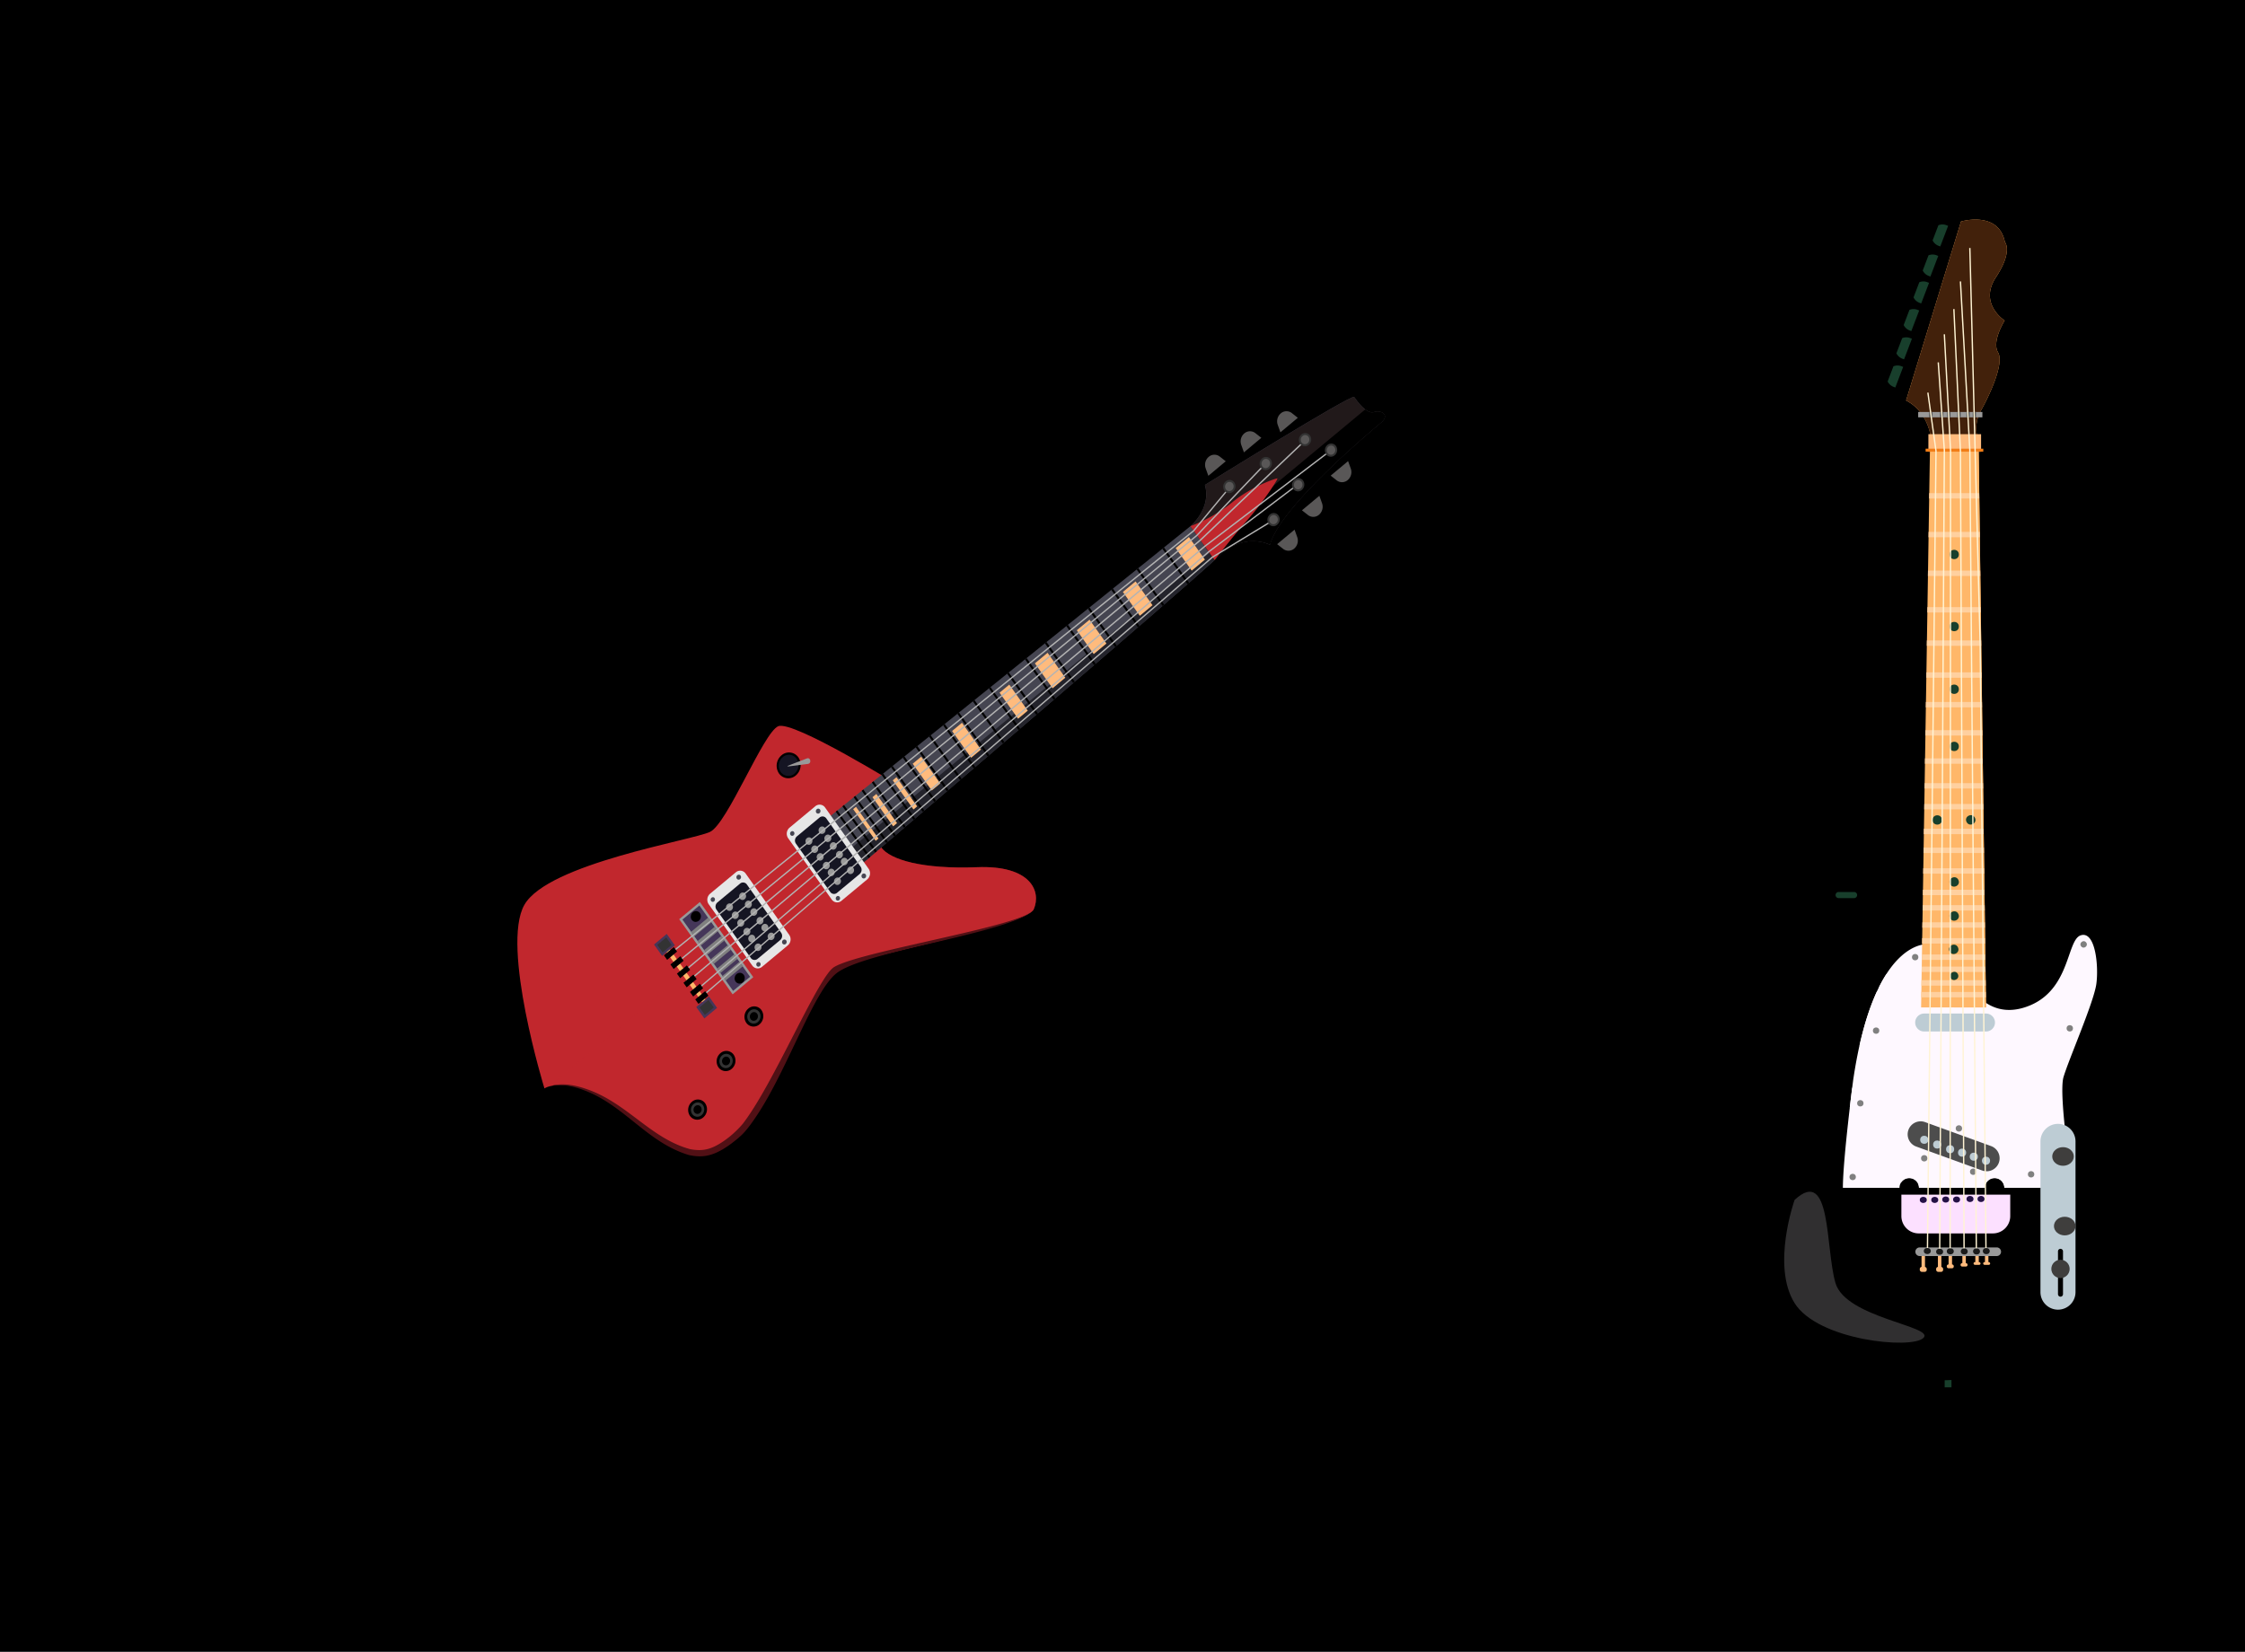 <svg xmlns="http://www.w3.org/2000/svg" viewBox="0 0 1467.54 1080"><defs><style>.cls-1{isolation:isolate;}.cls-2{fill:#595757;}.cls-3,.cls-4{fill:#c1272d;}.cls-4{opacity:0.47;}.cls-25,.cls-4{mix-blend-mode:multiply;}.cls-5{fill:#151523;}.cls-6{fill:#999;}.cls-7{fill:#454551;}.cls-8{fill:#23232b;}.cls-9{fill:#21191a;}.cls-10{fill:#ffbb7d;}.cls-11{fill:#333;}.cls-12{fill:#e6e6e6;}.cls-13{fill:#453659;}.cls-14{fill:gray;}.cls-15,.cls-25{fill:#ffb769;}.cls-16{fill:#b3b3b3;}.cls-17{fill:#511015;}.cls-18{fill:#183f2c;}.cls-19,.cls-20,.cls-32{fill:#fef8ff;}.cls-20,.cls-32{mix-blend-mode:screen;}.cls-21{fill:#bdccd4;}.cls-22{fill:#3f3e3d;}.cls-23{fill:#4d4d4d;}.cls-24{fill:#fce0ff;}.cls-26{fill:#42210b;}.cls-27{fill:#ffd09f;}.cls-28{fill:#241145;}.cls-29{fill:#f27d16;}.cls-30{fill:#fff4d4;}.cls-31{fill:#1a1a1a;}.cls-32{opacity:0.19;}</style></defs><title>electric-guitars</title><g class="cls-1"><g id="_Layer_" data-name="&lt;Layer&gt;"><rect width="1467.54" height="1080"/><polygon points="846.73 287.02 839.71 277.14 842.4 274.91 849.41 284.79 846.73 287.02"/><polygon points="871.53 297.12 878.55 307 875.87 309.23 868.85 299.35 871.53 297.12"/><polygon points="852.75 319.79 859.77 329.67 857.09 331.9 850.07 322.02 852.75 319.79"/><polygon points="836.54 341.93 843.56 351.81 840.88 354.04 833.86 344.16 836.54 341.93"/><polygon points="822.85 300.11 815.83 290.23 818.52 288 825.53 297.88 822.85 300.11"/><polygon points="799.6 315.44 792.58 305.56 795.26 303.33 802.28 313.21 799.6 315.44"/><polygon points="367.94 714.79 363.44 708.46 366.21 706.15 370.71 712.48 367.94 714.79"/><path class="cls-2" d="M837,282.66l-1.76-4.91a6.85,6.85,0,0,1,2-7.48h0a5.67,5.67,0,0,1,7.2-.21l3.94,3.1Z"/><path class="cls-2" d="M881.24,301.48l1.76,4.91a6.85,6.85,0,0,1-2,7.48h0a5.67,5.67,0,0,1-7.2.21l-3.94-3.1Z"/><path class="cls-2" d="M862.46,324.15l1.76,4.91a6.85,6.85,0,0,1-2,7.48h0a5.67,5.67,0,0,1-7.2.21l-3.94-3.1Z"/><path class="cls-2" d="M846.24,346.29,848,351.2a6.85,6.85,0,0,1-2,7.48h0a5.67,5.67,0,0,1-7.2.21l-3.94-3.1Z"/><path class="cls-2" d="M813.15,295.76l-1.76-4.91a6.85,6.85,0,0,1,2-7.48h0a5.67,5.67,0,0,1,7.2-.21l3.94,3.1Z"/><path class="cls-2" d="M789.89,311.09l-1.76-4.91a6.85,6.85,0,0,1,2-7.48h0a5.67,5.67,0,0,1,7.2-.21l3.94,3.1Z"/><path class="cls-3" d="M589.38,514.71s-70.91-44-80.66-39.89-33.07,63.53-44.56,69.07-106,20.61-121.4,47.74,13.14,120,13.14,120,18.24-12.31,57,19,50,27,68.74,11.48,52.94-98.35,64-107.56S670.78,606,675.77,594.45,674,565.6,638.63,567s-56.83-4.8-62.71-13.07S589.38,514.71,589.38,514.71Z"/><path class="cls-4" d="M675.77,594.45c5-11.58-1.77-28.84-37.13-27.46s-56.83-4.8-62.71-13.07c-4-5.67,3.78-22,9.09-31.67L358.62,710.47c6.38-2.11,24.11-4.18,54.27,20.17,38.74,31.27,50,27,68.74,11.48s52.94-98.35,64-107.56S670.78,606,675.77,594.45Z"/><path d="M369.63,715.37c2.31-1.47,3.86-3.29,3.46-4l-8.38,5.34C365.12,717.42,367.32,716.84,369.63,715.37Z"/><path d="M520.21,507a7.46,7.46,0,0,1-11-1.31,9,9,0,0,1,1.66-11.87,7.46,7.46,0,0,1,11,1.31A9,9,0,0,1,520.21,507Z"/><path class="cls-5" d="M519.36,505.82a6.1,6.1,0,0,1-9-1.08A7.33,7.33,0,0,1,511.7,495a6.1,6.1,0,0,1,9,1.08A7.33,7.33,0,0,1,519.36,505.82Z"/><path class="cls-6" d="M528.13,499.46c-17.56,2.14-18,3.21-.67-3.58C529.86,494.94,530.74,499.11,528.13,499.46Z"/><path class="cls-7" d="M778.64,343.64s13.45-11.56,9-26.57c0,0,96-59.64,97.58-57.49S893,271,898.14,269.46s10.31,2.11,4.77,6.71-66.25,55.08-72.8,80c0,0-16.68-9-34,8S561.47,566.51,561.47,566.51L539.76,536Z"/><path class="cls-8" d="M796.16,364.16l-3.27-4.61L554.23,556.33l7.24,10.19S717,433.9,775.44,382.72Z"/><path class="cls-9" d="M830.11,356.14c6.55-24.89,67.26-75.36,72.8-80s.35-8.3-4.77-6.71-11.36-7.72-12.89-9.87-97.58,57.49-97.58,57.49c4.42,15-9,26.57-9,26.57l-.47.38L794,366.24c.92-.85,1.65-1.55,2.19-2.08C813.43,347.13,830.11,356.14,830.11,356.14Z"/><path d="M898.14,269.46c-1.86.58-3.86-.28-5.74-1.71l-105.88,88L794,366.24c.92-.85,1.65-1.55,2.19-2.08,17.27-17,34-8,34-8,6.55-24.89,67.26-75.36,72.8-80S903.26,267.87,898.14,269.46Z"/><path class="cls-3" d="M835,312.78c-.9-.11-17.12,5.37-29.58,15.73A99.12,99.12,0,0,1,778.18,344L794,366.24s12.44-16.22,21.5-26.33S835.92,312.89,835,312.78Z"/><polygon class="cls-10" points="779 373.08 768.53 358.34 777.18 351.14 787.66 365.89 779 373.08"/><polygon class="cls-10" points="745.09 402.61 734.02 387.03 742.33 380.12 753.4 395.7 745.09 402.61"/><polygon class="cls-10" points="714.97 427.65 703.9 412.07 712.21 405.17 723.27 420.75 714.97 427.65"/><polygon class="cls-10" points="688.07 450.01 676.49 433.71 684.8 426.8 696.38 443.1 688.07 450.01"/><polygon class="cls-10" points="665.5 469.92 653.41 452.9 659.76 447.62 671.85 464.64 665.5 469.92"/><polygon class="cls-10" points="634.8 495.44 622.37 477.94 628.83 472.57 641.26 490.07 634.8 495.44"/><polygon class="cls-10" points="609.07 516.84 596.63 499.34 602.17 494.74 614.61 512.23 609.07 516.84"/><polygon class="cls-10" points="597.13 529.24 583.59 510.18 586.01 508.17 599.55 527.23 597.13 529.24"/><polygon class="cls-10" points="583.86 540.27 570.32 521.22 572.86 519.11 586.4 538.16 583.86 540.27"/><polygon class="cls-10" points="572.43 549.77 557.7 529.04 559.55 527.5 574.28 548.24 572.43 549.77"/><path d="M777.33,381.07l-16.44-23.14-1.05.85L776.31,382Z"/><path d="M761,395.31l-16.94-23.84-1.05.85,17,23.88Z"/><path d="M744.88,409.3l-17.39-24.48-1.05.85,17.42,24.52Z"/><path d="M730,422.17l-17.78-25-1.05.85L729,423.05Z"/><path d="M716.2,434l-18.14-25.53-1.05.85,18.16,25.57Z"/><path d="M702.58,445.75l-18.48-26-1.05.85,18.5,26Z"/><path d="M689.87,456.67l-18.79-26.44-1.05.85,18.81,26.48Z"/><path d="M678.47,466.46,659.4,439.63l-1.05.85,19.09,26.87Z"/><path d="M666.83,476.44l-19.34-27.22-1.05.85,19.36,27.25Z"/><path d="M656.56,485.24,637,457.68l-1.05.85,19.6,27.59Z"/><path d="M646.68,493.71l-19.81-27.88-1.05.85,19.83,27.92Z"/><path d="M637.55,501.52l-20-28.18-1.05.85,20,28.21Z"/><path d="M628.59,509.18l-20.22-28.47-1.05.85,20.25,28.5Z"/><path d="M620.05,516.49l-20.42-28.74-1.05.85L619,517.37Z"/><path d="M611.81,523.54l-20.6-29-1.05.85,20.63,29Z"/><path d="M604.27,530l-20.77-29.24-1.05.85,20.8,29.27Z"/><path d="M598.21,535.15,577.3,505.73l-1.05.85L597.18,536Z"/><path d="M592,540.42,571,510.8l-1.05.85L591,541.3Z"/><path d="M585.53,546l-21.19-29.82-1.05.85,21.21,29.86Z"/><path d="M580.39,550.37l-21.3-30-1.05.85,21.32,30Z"/><path d="M573.19,556.52l-21.46-30.2-1.05.85,21.48,30.24Z"/><path d="M568.9,560.18l-21.55-30.34-1.05.85,21.57,30.37Z"/><path d="M496.47,669.73a5.83,5.83,0,0,1-8.62-1,7,7,0,0,1,1.3-9.28,5.83,5.83,0,0,1,8.62,1A7,7,0,0,1,496.47,669.73Z"/><path class="cls-11" d="M495.4,668.22a4.12,4.12,0,0,1-6.1-.73,5,5,0,0,1,.92-6.56,4.12,4.12,0,0,1,6.1.73A5,5,0,0,1,495.4,668.22Z"/><path d="M494.38,666.78a2.49,2.49,0,0,1-3.69-.44,3,3,0,0,1,.56-4,2.49,2.49,0,0,1,3.69.44A3,3,0,0,1,494.38,666.78Z"/><path d="M478.28,698.85a5.83,5.83,0,0,1-8.62-1,7,7,0,0,1,1.3-9.28,5.83,5.83,0,0,1,8.62,1A7,7,0,0,1,478.28,698.85Z"/><path class="cls-11" d="M477.21,697.34a4.12,4.12,0,0,1-6.1-.73,5,5,0,0,1,.92-6.56,4.12,4.12,0,0,1,6.1.73A5,5,0,0,1,477.21,697.34Z"/><path d="M476.19,695.9a2.49,2.49,0,0,1-3.69-.44,3,3,0,0,1,.56-4,2.49,2.49,0,0,1,3.69.44A3,3,0,0,1,476.19,695.9Z"/><path d="M459.66,730.62a5.83,5.83,0,0,1-8.62-1,7,7,0,0,1,1.3-9.28,5.83,5.83,0,0,1,8.62,1A7,7,0,0,1,459.66,730.62Z"/><path class="cls-11" d="M458.59,729.11a4.12,4.12,0,0,1-6.1-.73,5,5,0,0,1,.92-6.56,4.12,4.12,0,0,1,6.1.73A5,5,0,0,1,458.59,729.11Z"/><path d="M457.57,727.67a2.49,2.49,0,0,1-3.69-.44,3,3,0,0,1,.56-4,2.49,2.49,0,0,1,3.69.44A3,3,0,0,1,457.57,727.67Z"/><path class="cls-12" d="M543.7,588.15,515.18,548a5.21,5.21,0,0,1,1-6.91l16.73-13.91a4.34,4.34,0,0,1,6.42.76l28.52,40.15a5.21,5.21,0,0,1-1,6.91l-16.73,13.91A4.34,4.34,0,0,1,543.7,588.15Z"/><path class="cls-5" d="M542.76,583.21l-22.48-31.64a3.58,3.58,0,0,1,.67-4.75l14.77-12.28a3,3,0,0,1,4.41.53l22.48,31.64a3.58,3.58,0,0,1-.67,4.75l-14.77,12.28A3,3,0,0,1,542.76,583.21Z"/><path class="cls-6" d="M538.72,544.7a2.15,2.15,0,0,1-3.18-.38,2.59,2.59,0,0,1,.48-3.43,2.15,2.15,0,0,1,3.18.38A2.58,2.58,0,0,1,538.72,544.7Z"/><path class="cls-6" d="M530.15,551.82a2.15,2.15,0,0,1-3.18-.38,2.59,2.59,0,0,1,.48-3.43,2.15,2.15,0,0,1,3.18.38A2.59,2.59,0,0,1,530.15,551.82Z"/><path class="cls-6" d="M542.49,550a2.15,2.15,0,0,1-3.18-.38,2.58,2.58,0,0,1,.48-3.43,2.15,2.15,0,0,1,3.18.38A2.58,2.58,0,0,1,542.49,550Z"/><path class="cls-6" d="M533.92,557.13a2.15,2.15,0,0,1-3.18-.38,2.58,2.58,0,0,1,.48-3.43,2.15,2.15,0,0,1,3.18.38A2.59,2.59,0,0,1,533.92,557.13Z"/><path class="cls-6" d="M546.06,555a2.15,2.15,0,0,1-3.18-.38,2.58,2.58,0,0,1,.48-3.43,2.15,2.15,0,0,1,3.18.38A2.58,2.58,0,0,1,546.06,555Z"/><path class="cls-6" d="M537.49,562.16a2.15,2.15,0,0,1-3.18-.38,2.58,2.58,0,0,1,.48-3.43,2.15,2.15,0,0,1,3.18.38A2.59,2.59,0,0,1,537.49,562.16Z"/><path class="cls-6" d="M550.09,560.7a2.15,2.15,0,0,1-3.18-.38,2.59,2.59,0,0,1,.48-3.43,2.15,2.15,0,0,1,3.18.38A2.58,2.58,0,0,1,550.09,560.7Z"/><path class="cls-6" d="M541.52,567.82a2.15,2.15,0,0,1-3.18-.38,2.59,2.59,0,0,1,.48-3.43,2.15,2.15,0,0,1,3.18.38A2.59,2.59,0,0,1,541.52,567.82Z"/><path class="cls-6" d="M553.28,565.19a2.15,2.15,0,0,1-3.18-.38,2.59,2.59,0,0,1,.48-3.43,2.15,2.15,0,0,1,3.18.38A2.58,2.58,0,0,1,553.28,565.19Z"/><path class="cls-6" d="M544.71,572.31a2.15,2.15,0,0,1-3.18-.38,2.59,2.59,0,0,1,.48-3.43,2.15,2.15,0,0,1,3.18.38A2.58,2.58,0,0,1,544.71,572.31Z"/><path class="cls-6" d="M557.37,570.94a2.15,2.15,0,0,1-3.18-.38,2.59,2.59,0,0,1,.48-3.43,2.15,2.15,0,0,1,3.18.38A2.58,2.58,0,0,1,557.37,570.94Z"/><path class="cls-6" d="M548.8,578.07a2.15,2.15,0,0,1-3.18-.38,2.59,2.59,0,0,1,.48-3.43,2.15,2.15,0,0,1,3.18.38A2.59,2.59,0,0,1,548.8,578.07Z"/><path class="cls-7" d="M535.73,531.6a1.43,1.43,0,0,1-2.12-.25,1.72,1.72,0,0,1,.32-2.28,1.43,1.43,0,0,1,2.12.25A1.72,1.72,0,0,1,535.73,531.6Z"/><path class="cls-7" d="M518.75,546.12a1.32,1.32,0,0,1-2-.23,1.59,1.59,0,0,1,.29-2.1,1.32,1.32,0,0,1,2,.23A1.59,1.59,0,0,1,518.75,546.12Z"/><path class="cls-7" d="M565.57,574a1.43,1.43,0,0,1-2.12-.25,1.72,1.72,0,0,1,.32-2.28,1.43,1.43,0,0,1,2.12.25A1.72,1.72,0,0,1,565.57,574Z"/><path class="cls-7" d="M548.59,588.5a1.32,1.32,0,0,1-2-.23,1.59,1.59,0,0,1,.29-2.1,1.32,1.32,0,0,1,2,.23A1.59,1.59,0,0,1,548.59,588.5Z"/><path class="cls-12" d="M491.77,631.32l-28.52-40.15a5.21,5.21,0,0,1,1-6.91l16.73-13.91a4.34,4.34,0,0,1,6.42.76l28.52,40.15a5.21,5.21,0,0,1-1,6.91l-16.73,13.91A4.34,4.34,0,0,1,491.77,631.32Z"/><path class="cls-5" d="M490.83,626.38l-22.48-31.64A3.58,3.58,0,0,1,469,590l14.77-12.28a3,3,0,0,1,4.41.53l22.48,31.64a3.58,3.58,0,0,1-.67,4.75l-14.77,12.28A3,3,0,0,1,490.83,626.38Z"/><path class="cls-6" d="M486.79,587.88a2.15,2.15,0,0,1-3.18-.38,2.58,2.58,0,0,1,.48-3.43,2.15,2.15,0,0,1,3.18.38A2.58,2.58,0,0,1,486.79,587.88Z"/><path class="cls-6" d="M478.22,595a2.15,2.15,0,0,1-3.18-.38,2.59,2.59,0,0,1,.48-3.43,2.15,2.15,0,0,1,3.18.38A2.59,2.59,0,0,1,478.22,595Z"/><path class="cls-6" d="M490.55,593.18a2.15,2.15,0,0,1-3.18-.38,2.58,2.58,0,0,1,.48-3.43,2.15,2.15,0,0,1,3.18.38A2.58,2.58,0,0,1,490.55,593.18Z"/><path class="cls-6" d="M482,600.31a2.15,2.15,0,0,1-3.18-.38,2.58,2.58,0,0,1,.48-3.43,2.15,2.15,0,0,1,3.18.38A2.59,2.59,0,0,1,482,600.31Z"/><path class="cls-6" d="M494.13,598.21a2.15,2.15,0,0,1-3.18-.38,2.58,2.58,0,0,1,.48-3.43,2.15,2.15,0,0,1,3.18.38A2.58,2.58,0,0,1,494.13,598.21Z"/><path class="cls-6" d="M485.56,605.33a2.15,2.15,0,0,1-3.18-.38,2.58,2.58,0,0,1,.48-3.43,2.15,2.15,0,0,1,3.18.38A2.59,2.59,0,0,1,485.56,605.33Z"/><path class="cls-6" d="M498.15,603.87a2.15,2.15,0,0,1-3.18-.38,2.59,2.59,0,0,1,.48-3.43,2.15,2.15,0,0,1,3.18.38A2.58,2.58,0,0,1,498.15,603.87Z"/><path class="cls-6" d="M489.58,611a2.15,2.15,0,0,1-3.18-.38,2.59,2.59,0,0,1,.48-3.43,2.15,2.15,0,0,1,3.18.38A2.59,2.59,0,0,1,489.58,611Z"/><path class="cls-6" d="M501.34,608.37a2.15,2.15,0,0,1-3.18-.38,2.58,2.58,0,0,1,.48-3.43,2.15,2.15,0,0,1,3.18.38A2.58,2.58,0,0,1,501.34,608.37Z"/><path class="cls-6" d="M492.77,615.49a2.15,2.15,0,0,1-3.18-.38,2.59,2.59,0,0,1,.48-3.43,2.15,2.15,0,0,1,3.18.38A2.58,2.58,0,0,1,492.77,615.49Z"/><path class="cls-6" d="M505.43,614.12a2.15,2.15,0,0,1-3.18-.38,2.58,2.58,0,0,1,.48-3.43,2.15,2.15,0,0,1,3.18.38A2.58,2.58,0,0,1,505.43,614.12Z"/><path class="cls-6" d="M496.86,621.24a2.15,2.15,0,0,1-3.18-.38,2.59,2.59,0,0,1,.48-3.43,2.15,2.15,0,0,1,3.18.38A2.59,2.59,0,0,1,496.86,621.24Z"/><path class="cls-7" d="M483.8,574.78a1.43,1.43,0,0,1-2.12-.25,1.72,1.72,0,0,1,.32-2.28,1.43,1.43,0,0,1,2.12.25A1.72,1.72,0,0,1,483.8,574.78Z"/><path class="cls-7" d="M466.82,589.3a1.32,1.32,0,0,1-2-.23,1.59,1.59,0,0,1,.29-2.1,1.32,1.32,0,0,1,2,.23A1.59,1.59,0,0,1,466.82,589.3Z"/><path class="cls-7" d="M513.63,617.16a1.43,1.43,0,0,1-2.12-.25,1.72,1.72,0,0,1,.32-2.28,1.43,1.43,0,0,1,2.12.25A1.72,1.72,0,0,1,513.63,617.16Z"/><path class="cls-7" d="M496.65,631.68a1.32,1.32,0,0,1-2-.23,1.59,1.59,0,0,1,.29-2.1,1.32,1.32,0,0,1,2,.23A1.59,1.59,0,0,1,496.65,631.68Z"/><polygon class="cls-6" points="444 600.98 457.5 589.75 492.42 638.89 478.91 650.12 444 600.98"/><polygon class="cls-13" points="479.23 647.85 446.11 601.23 457.19 592.02 490.31 638.64 479.23 647.85"/><polygon class="cls-14" points="453.9 612.19 451.79 609.23 462.95 599.94 465.06 602.91 453.9 612.19"/><polygon class="cls-14" points="458.15 618.19 456.05 615.22 467.21 605.94 469.32 608.9 458.15 618.19"/><polygon class="cls-14" points="462.41 624.18 460.3 621.21 471.47 611.93 473.58 614.89 462.41 624.18"/><polygon class="cls-14" points="466.67 630.17 464.56 627.21 475.73 617.92 477.83 620.89 466.67 630.17"/><polygon class="cls-14" points="470.93 636.16 468.82 633.2 479.98 623.91 482.09 626.88 470.93 636.16"/><polygon class="cls-14" points="474.34 641.07 472.24 638.11 483.4 628.82 485.51 631.79 474.34 641.07"/><path d="M458.1,599.72a3.47,3.47,0,0,1-3.82,3,3.34,3.34,0,0,1-2.64-4,3.47,3.47,0,0,1,3.82-3A3.34,3.34,0,0,1,458.1,599.72Z"/><path class="cls-15" d="M437.56,618.3a3.47,3.47,0,0,1-3.82,3,3.34,3.34,0,0,1-2.64-4,3.47,3.47,0,0,1,3.82-3A3.34,3.34,0,0,1,437.56,618.3Z"/><path d="M486.76,640.07a3.47,3.47,0,0,1-3.82,3,3.34,3.34,0,0,1-2.64-4,3.47,3.47,0,0,1,3.82-3A3.34,3.34,0,0,1,486.76,640.07Z"/><polygon class="cls-15" points="462.46 660.2 433.43 619.33 435.63 617.5 464.66 658.37 462.46 660.2"/><polygon class="cls-13" points="432.83 624.99 427.53 617.53 435.84 610.62 441.14 618.08 432.83 624.99"/><polygon class="cls-11" points="429.64 617.78 435.52 612.89 439.03 617.83 433.15 622.72 429.64 617.78"/><path class="cls-15" d="M465.16,659.18a3.47,3.47,0,0,1-3.82,3,3.34,3.34,0,0,1-2.64-4,3.47,3.47,0,0,1,3.82-3A3.34,3.34,0,0,1,465.16,659.18Z"/><polygon class="cls-13" points="460.43 665.87 455.13 658.41 463.44 651.5 468.74 658.96 460.43 665.87"/><polygon class="cls-11" points="457.24 658.66 463.12 653.77 466.63 658.71 460.75 663.6 457.24 658.66"/><path class="cls-16" d="M444.74,637.09a.49.49,0,0,1,.09-.65L784.4,352.77,852,288.41a.41.41,0,0,1,.61,0,.5.5,0,0,1,0,.65l-67.58,64.38L445.34,637.16a.41.41,0,0,1-.6-.07Z"/><path class="cls-16" d="M441.3,630.42h0a.49.49,0,0,1,.09-.65L782.19,349.66c1.73-1.82,43.28-45.53,44.77-46.77a.41.41,0,0,1,.6.07.49.49,0,0,1-.09.65c-1.16,1-29.77,31-44.73,46.73L441.9,630.49A.41.41,0,0,1,441.3,630.42Z"/><path class="cls-16" d="M436.22,625.11h0a.49.49,0,0,1,.1-.65L780,346.68,803.78,318a.41.41,0,0,1,.61-.05.48.48,0,0,1,0,.65l-23.82,28.77,0,0L436.82,625.18A.41.41,0,0,1,436.22,625.11Z"/><path class="cls-16" d="M448.67,642.63a.49.49,0,0,1,.09-.65L787.29,356.85l82.21-62.62a.4.4,0,0,1,.6.1.49.49,0,0,1-.12.64l-82.19,62.61L449.27,642.7a.41.41,0,0,1-.6-.07Z"/><path class="cls-16" d="M455,647.64a.49.49,0,0,1,.09-.64L789.84,360.45l58.34-44.12a.41.41,0,0,1,.6.1.49.49,0,0,1-.12.64l-58.32,44.1L455.59,647.7a.41.41,0,0,1-.6-.06Z"/><path class="cls-16" d="M458.19,652.15a.49.49,0,0,1,.08-.64l334-287.58,40.13-24.39a.41.41,0,0,1,.58.17.49.49,0,0,1-.18.63l-40.07,24.35-334,287.54a.41.41,0,0,1-.6-.06Z"/><polygon points="436.11 627.56 434 624.6 440.49 619.2 442.6 622.16 436.11 627.56"/><polygon points="440.36 633.55 438.26 630.59 444.75 625.19 446.86 628.16 440.36 633.55"/><polygon points="444.62 639.55 442.51 636.58 449.01 631.18 451.11 634.15 444.62 639.55"/><polygon points="448.88 645.54 446.77 642.57 453.26 637.17 455.37 640.14 448.88 645.54"/><polygon points="453.14 651.53 451.03 648.57 457.52 643.17 459.63 646.13 453.14 651.53"/><polygon points="456.58 656.38 454.48 653.42 460.97 648.02 463.08 650.99 456.58 656.38"/><path class="cls-11" d="M855.49,290.82a3.81,3.81,0,0,1-5.63-.67,4.57,4.57,0,0,1,.85-6.06,3.81,3.81,0,0,1,5.63.67A4.57,4.57,0,0,1,855.49,290.82Z"/><path class="cls-2" d="M854.76,289.8a2.64,2.64,0,0,1-3.91-.47,3.18,3.18,0,0,1,.59-4.21,2.64,2.64,0,0,1,3.91.47A3.17,3.17,0,0,1,854.76,289.8Z"/><path class="cls-11" d="M872.48,297.67a3.81,3.81,0,0,1-5.63-.67,4.57,4.57,0,0,1,.85-6.06,3.81,3.81,0,0,1,5.63.67A4.57,4.57,0,0,1,872.48,297.67Z"/><path class="cls-2" d="M871.74,296.65a2.64,2.64,0,0,1-3.91-.47,3.17,3.17,0,0,1,.59-4.21,2.64,2.64,0,0,1,3.91.47A3.17,3.17,0,0,1,871.74,296.65Z"/><path class="cls-11" d="M851,320.31a3.81,3.81,0,0,1-5.63-.67,4.57,4.57,0,0,1,.85-6.06,3.81,3.81,0,0,1,5.63.67A4.57,4.57,0,0,1,851,320.31Z"/><path class="cls-2" d="M850.26,319.29a2.64,2.64,0,0,1-3.91-.47,3.18,3.18,0,0,1,.59-4.21,2.64,2.64,0,0,1,3.91.47A3.18,3.18,0,0,1,850.26,319.29Z"/><path class="cls-11" d="M834.9,343.1a3.81,3.81,0,0,1-5.63-.67,4.57,4.57,0,0,1,.85-6.06,3.81,3.81,0,0,1,5.63.67A4.57,4.57,0,0,1,834.9,343.1Z"/><path class="cls-2" d="M834.16,342.08a2.64,2.64,0,0,1-3.91-.47,3.18,3.18,0,0,1,.59-4.21,2.64,2.64,0,0,1,3.91.47A3.18,3.18,0,0,1,834.16,342.08Z"/><path class="cls-11" d="M829.82,306.43a3.81,3.81,0,0,1-5.63-.67,4.57,4.57,0,0,1,.85-6.06,3.81,3.81,0,0,1,5.63.67A4.57,4.57,0,0,1,829.82,306.43Z"/><path class="cls-2" d="M829.09,305.41a2.64,2.64,0,0,1-3.91-.47,3.18,3.18,0,0,1,.59-4.21,2.64,2.64,0,0,1,3.91.47A3.18,3.18,0,0,1,829.09,305.41Z"/><path class="cls-11" d="M806,321.47a3.81,3.81,0,0,1-5.63-.67,4.57,4.57,0,0,1,.85-6.06,3.81,3.81,0,0,1,5.63.67A4.57,4.57,0,0,1,806,321.47Z"/><path class="cls-2" d="M805.28,320.44a2.64,2.64,0,0,1-3.91-.47,3.18,3.18,0,0,1,.59-4.21,2.64,2.64,0,0,1,3.91.47A3.18,3.18,0,0,1,805.28,320.44Z"/><path class="cls-17" d="M674.27,596.21c-3.48,2.37-7.42,3.68-11.29,5-30.48,10.22-107.38,23.18-118.58,31.65-.49.62-2.26,1.26-8.48,11.71-14.53,24.71-34.36,69.4-50.42,90.26a67.68,67.68,0,0,1-8.73,8.49c-11.26,8.87-17.53,9.43-25.39,8.08-26.27-7-41.51-30.64-68.83-39.66-7.56-2.55-16.31-4-23.94-1.28,7.5-2.18,16.35-.3,23.53,2.5,26.37,10,41.12,34.2,68.36,42.28,8.95,1.76,17.07,1.57,32.38-11.39.92-1.08,4.26-2.61,13.4-16.9,19.58-30.6,35.85-79.13,50.57-90.65C562.78,623.85,632,614,663.18,601.91,667,600.35,670.9,598.79,674.27,596.21Z"/><rect x="1204.69" y="587.29" width="4.45" height="7.33" transform="translate(2413.83 1181.91) rotate(180)"/><rect class="cls-18" x="1271.22" y="899.84" width="4.45" height="7.33"/><path d="M1260.27,189.18l-1.12-.43a1.62,1.62,0,0,0-2.09.94l-.8,2.1a1.62,1.62,0,0,0,.94,2.09l1.12.43a1.62,1.62,0,0,0,2.09-.94l.14-.37a2,2,0,0,0,1.17,2.61l4.08,1.56a2,2,0,0,0,2.61-1.17l.51-1.35a2,2,0,0,0-1.17-2.61l-4.08-1.56a2,2,0,0,0-2.61,1.17l.14-.37A1.62,1.62,0,0,0,1260.27,189.18Z"/><path d="M1253.81,207.25l-1.12-.43a1.62,1.62,0,0,0-2.09.94l-.8,2.1a1.62,1.62,0,0,0,.94,2.09l1.12.43a1.62,1.62,0,0,0,2.1-.94l.14-.37a2,2,0,0,0,1.17,2.61l4.08,1.56a2,2,0,0,0,2.61-1.17l.51-1.35a2,2,0,0,0-1.17-2.61l-4.08-1.56a2,2,0,0,0-2.61,1.17l.14-.37A1.62,1.62,0,0,0,1253.81,207.25Z"/><path d="M1249.07,225.69l-1.12-.43a1.62,1.62,0,0,0-2.09.94l-.8,2.1a1.62,1.62,0,0,0,.94,2.09l1.12.43a1.62,1.62,0,0,0,2.09-.94l.14-.37a2,2,0,0,0,1.17,2.61l4.08,1.56a2,2,0,0,0,2.61-1.17l.51-1.35a2,2,0,0,0-1.17-2.61l-4.08-1.56a2,2,0,0,0-2.61,1.17l.14-.37A1.62,1.62,0,0,0,1249.07,225.69Z"/><path d="M1243.35,244.14l-1.12-.43a1.62,1.62,0,0,0-2.1.94l-.8,2.1a1.62,1.62,0,0,0,.94,2.09l1.12.43a1.62,1.62,0,0,0,2.09-.94l.14-.37a2,2,0,0,0,1.17,2.61l4.08,1.56a2,2,0,0,0,2.61-1.17l.51-1.35a2,2,0,0,0-1.17-2.61l-4.08-1.56a2,2,0,0,0-2.61,1.17l.14-.37A1.62,1.62,0,0,0,1243.35,244.14Z"/><path d="M1272.73,151.92l-1.12-.43a1.62,1.62,0,0,0-2.09.94l-.8,2.1a1.62,1.62,0,0,0,.94,2.09l1.12.43a1.62,1.62,0,0,0,2.09-.94l.14-.37a2,2,0,0,0,1.17,2.61l4.08,1.56a2,2,0,0,0,2.61-1.17l.51-1.35a2,2,0,0,0-1.17-2.61l-4.08-1.56a2,2,0,0,0-2.61,1.17l.14-.37A1.62,1.62,0,0,0,1272.73,151.92Z"/><path d="M1266.28,171.59l-1.12-.43a1.62,1.62,0,0,0-2.09.94l-.8,2.1a1.62,1.62,0,0,0,.94,2.09l1.12.43a1.62,1.62,0,0,0,2.1-.94l.14-.37a2,2,0,0,0,1.17,2.61l4.08,1.56a2,2,0,0,0,2.61-1.17l.51-1.35a2,2,0,0,0-1.17-2.61l-4.08-1.56a2,2,0,0,0-2.61,1.17l.14-.37A1.62,1.62,0,0,0,1266.28,171.59Z"/><path d="M1262,601.13s-13.7,18.51-28.85,3.37c0,0-30.05-26.2-52.89-3.37s12.5,87.51,3.43,118.52C1177.47,741,1112,840.1,1169.23,879.52s172.13,20.67,198.09,0,38-60.58,21.64-96.64-40.39-60.1-33.17-79.82,24.52-66.35,18.75-86.55-20.19-23.08-28.85-14.42-9.13,34.62-27.89,40.39-29.33-21.64-29.33-21.64Z"/><path d="M1278.5,911.26h-10.1a2,2,0,0,1-2-2h0a2,2,0,0,1,2-2h10.1a2,2,0,0,1,2,2h0A2,2,0,0,1,1278.5,911.26Z"/><path class="cls-18" d="M1201.87,583.2H1212a2,2,0,0,1,2,2h0a2,2,0,0,1-2,2h-10.1a2,2,0,0,1-2-2h0A2,2,0,0,1,1201.87,583.2Z"/><path class="cls-19" d="M1370.37,643.28c1.6-11.86-.64-34.94-10.26-31.73S1353.7,650,1322.29,659,1279,627.9,1279,627.9l-18.27-10.58s-35.58-4.81-49.36,89.11c0,0-6.69,51.61-6.69,70.2h37a6.37,6.37,0,1,1,12.74,0h43.06a6.37,6.37,0,1,1,12.74,0H1355s-9.62-60.58-6.09-72.44S1368.77,655.14,1370.37,643.28Z"/><path class="cls-20" d="M1248.06,770.26a6.37,6.37,0,0,1,6.37,6.37H1256l-45.22-65.57c-.4,3.2-1,7.84-1.6,13.25L1242.8,773A6.36,6.36,0,0,1,1248.06,770.26Z"/><path class="cls-20" d="M1329.53,776.63l-96.4-139.78a89.45,89.45,0,0,0-4.83,8.56l90.5,131.22Z"/><path class="cls-20" d="M1297.49,776.63a6.37,6.37,0,1,1,12.74,0h5.6l-88.75-128.69c-4.19,9-8.17,20.59-11.51,35.57l64.22,93.12Z"/><circle class="cls-14" cx="1251.93" cy="625.81" r="2.08"/><circle class="cls-14" cx="1226.39" cy="673.85" r="2.08"/><circle class="cls-14" cx="1216.08" cy="721.34" r="2.08"/><circle class="cls-14" cx="1257.86" cy="757.31" r="2.08"/><circle class="cls-14" cx="1280.52" cy="737.79" r="2.08"/><circle class="cls-14" cx="1289.85" cy="766.1" r="2.08"/><circle class="cls-14" cx="1327.71" cy="767.78" r="2.08"/><circle class="cls-14" cx="1353" cy="672.34" r="2.08"/><circle class="cls-14" cx="1362.08" cy="617.54" r="2.08" transform="translate(-81.21 1009.36) rotate(-39.58)"/><circle class="cls-15" cx="1345.29" cy="739.87" r="2.08"/><circle class="cls-15" cx="1345.29" cy="852" r="2.08"/><circle class="cls-14" cx="1211.08" cy="769.53" r="2.08"/><path class="cls-21" d="M1345.29,856.29h0a11.49,11.49,0,0,1-11.46-11.46V746.26a11.49,11.49,0,0,1,11.46-11.46h0a11.49,11.49,0,0,1,11.46,11.46v98.57A11.49,11.49,0,0,1,1345.29,856.29Z"/><ellipse class="cls-22" cx="1348.58" cy="756.12" rx="7.05" ry="6.09"/><ellipse class="cls-22" cx="1349.7" cy="801.63" rx="7.05" ry="6.09"/><path d="M1346.93,847.79h0a1.64,1.64,0,0,1-1.64-1.64v-28a1.64,1.64,0,0,1,1.64-1.64h0a1.64,1.64,0,0,1,1.64,1.64v28A1.64,1.64,0,0,1,1346.93,847.79Z"/><circle class="cls-22" cx="1346.93" cy="829.64" r="5.99"/><path class="cls-21" d="M1298.23,674.42h-40.42a5.87,5.87,0,0,1-5.87-5.87h0a5.87,5.87,0,0,1,5.87-5.87h40.42a5.87,5.87,0,0,1,5.87,5.87h0A5.87,5.87,0,0,1,1298.23,674.42Z"/><path class="cls-23" d="M1295.75,765.3l-43.14-15.67a8.49,8.49,0,0,1-5.08-10.88h0a8.49,8.49,0,0,1,10.88-5.09l43.13,15.66a8.5,8.5,0,0,1,5.09,10.88h0A8.5,8.5,0,0,1,1295.75,765.3Z"/><circle class="cls-21" cx="1257.86" cy="745.22" r="2.65"/><circle class="cls-21" cx="1274.78" cy="751.39" r="2.65"/><circle class="cls-21" cx="1282.6" cy="753.62" r="2.65"/><circle class="cls-21" cx="1290.25" cy="756.27" r="2.65"/><circle class="cls-21" cx="1298.24" cy="758.91" r="2.65"/><circle class="cls-21" cx="1266.32" cy="748.33" r="2.65"/><path class="cls-24" d="M1242.92,781.08h71.16a0,0,0,0,1,0,0v14a11.35,11.35,0,0,1-11.35,11.35h-48.46a11.35,11.35,0,0,1-11.35-11.35v-14A0,0,0,0,1,1242.92,781.08Z"/><path class="cls-15" d="M1246,261.84l35.9-117s24.52-7.37,28.69,13.46c0,0,5.45,5.77-5.93,23.08s5.77,28.21,5.77,28.21-8.65,13.62-4.33,20.84-6.09,29-11.06,37.82a23.64,23.64,0,0,0-2.56,17l1,10.58,4.79,362.85h-42.46l5.78-364.3.48-9.14S1260.27,269.21,1246,261.84Z"/><polygon class="cls-25" points="1277.38 294.07 1277.38 658.67 1298.23 658.67 1293.44 295.82 1293.28 294.07 1277.38 294.07"/><path class="cls-26" d="M1292.48,285.24a23.64,23.64,0,0,1,2.56-17c5-8.81,15.39-30.61,11.06-37.82s4.33-20.84,4.33-20.84-17.15-10.9-5.77-28.21,5.93-23.08,5.93-23.08c-4.17-20.84-28.69-13.46-28.69-13.46l-35.9,117c14.27,7.37,16,23.4,16,23.4l0,.58h30.54Z"/><path class="cls-18" d="M1250.86,194.45a7.1,7.1,0,0,0,3.83,3.5l1.18.45,5.14-13.48-1.18-.45a7.09,7.09,0,0,0-5.19.06Z"/><path class="cls-18" d="M1244.41,212.52a7.1,7.1,0,0,0,3.83,3.5l1.18.45,5.14-13.48-1.18-.45a7.09,7.09,0,0,0-5.19.06Z"/><path class="cls-18" d="M1239.66,231a7.11,7.11,0,0,0,3.83,3.5l1.18.45,5.14-13.48-1.18-.45a7.09,7.09,0,0,0-5.19.06Z"/><path class="cls-18" d="M1233.94,249.41a7.1,7.1,0,0,0,3.83,3.5l1.18.45,5.14-13.48-1.18-.45a7.09,7.09,0,0,0-5.19.06Z"/><path class="cls-18" d="M1263.33,157.19a7.1,7.1,0,0,0,3.83,3.5l1.18.45,5.14-13.48-1.18-.45a7.09,7.09,0,0,0-5.19.06Z"/><path class="cls-18" d="M1256.87,176.86a7.1,7.1,0,0,0,3.83,3.5l1.18.45,5.14-13.48-1.18-.45a7.09,7.09,0,0,0-5.19.06Z"/><polygon class="cls-27" points="1261.05 325.95 1293.84 325.95 1293.79 322.42 1261.1 322.42 1261.05 325.95"/><polygon class="cls-27" points="1260.65 351.27 1294.17 351.27 1294.13 347.74 1260.7 347.74 1260.65 351.27"/><polygon class="cls-27" points="1260.24 376.59 1294.51 376.59 1294.46 373.07 1260.3 373.07 1260.24 376.59"/><polygon class="cls-27" points="1259.87 400.47 1294.82 400.47 1294.78 396.95 1259.92 396.95 1259.87 400.47"/><polygon class="cls-27" points="1259.52 422.27 1295.11 422.27 1295.07 418.74 1259.58 418.74 1259.52 422.27"/><polygon class="cls-27" points="1259.19 443.11 1295.39 443.11 1295.34 439.58 1259.25 439.58 1259.19 443.11"/><polygon class="cls-27" points="1258.88 462.5 1295.64 462.5 1295.6 458.97 1258.94 458.97 1258.88 462.5"/><polygon class="cls-27" points="1258.59 480.93 1295.89 480.93 1295.84 477.4 1258.64 477.4 1258.59 480.93"/><polygon class="cls-27" points="1258.3 499.36 1296.13 499.36 1296.09 495.83 1258.35 495.83 1258.3 499.36"/><polygon class="cls-27" points="1258.04 515.55 1296.34 515.55 1296.3 512.02 1258.1 512.02 1258.04 515.55"/><polygon class="cls-27" points="1257.83 529.17 1296.53 529.17 1296.48 525.65 1257.88 525.65 1257.83 529.17"/><polygon class="cls-27" points="1257.57 545.36 1296.74 545.36 1296.69 541.83 1257.62 541.83 1257.57 545.36"/><polygon class="cls-27" points="1257.37 557.7 1296.9 557.7 1296.86 554.17 1257.43 554.17 1257.37 557.7"/><polygon class="cls-27" points="1257.16 571.2 1297.08 571.2 1297.03 567.68 1257.21 567.68 1257.16 571.2"/><polygon class="cls-27" points="1256.94 585.25 1297.27 585.25 1297.22 581.72 1256.99 581.72 1256.94 585.25"/><polygon class="cls-27" points="1256.78 595.31 1297.4 595.31 1297.35 591.79 1256.83 591.79 1256.78 595.31"/><polygon class="cls-27" points="1256.6 606.54 1297.55 606.54 1297.5 603.02 1256.65 603.02 1256.6 606.54"/><polygon class="cls-27" points="1256.43 616.9 1297.68 616.9 1297.64 613.37 1256.49 613.37 1256.43 616.9"/><polygon class="cls-27" points="1256.27 627.58 1297.83 627.58 1297.78 624.05 1256.32 624.05 1256.27 627.58"/><polygon class="cls-27" points="1256.14 635.51 1297.93 635.51 1297.88 631.99 1256.19 631.99 1256.14 635.51"/><polygon class="cls-27" points="1256 644.41 1298.05 644.41 1298 640.88 1256.06 640.88 1256 644.41"/><polygon class="cls-27" points="1255.88 652.1 1298.15 652.1 1298.1 648.57 1255.93 648.57 1255.88 652.1"/><circle class="cls-18" cx="1277.44" cy="362.53" r="3.05"/><circle class="cls-18" cx="1277.44" cy="409.65" r="3.05"/><circle class="cls-18" cx="1277.44" cy="450.64" r="3.05"/><circle class="cls-18" cx="1277.44" cy="488.02" r="3.05"/><circle class="cls-18" cx="1266.38" cy="536.1" r="3.05"/><circle class="cls-18" cx="1288.26" cy="536.1" r="3.05" transform="translate(-105.28 607.27) rotate(-25.52)"/><circle class="cls-18" cx="1277.44" cy="576.61" r="3.05" transform="translate(-123.78 606.63) rotate(-25.52)"/><circle class="cls-18" cx="1277.44" cy="598.97" r="3.05" transform="translate(-133.42 608.74) rotate(-25.52)"/><circle class="cls-18" cx="1277.15" cy="620.59" r="3.05" transform="translate(-142.76 610.64) rotate(-25.51)"/><circle class="cls-18" cx="1277.44" cy="638.1" r="2.68" transform="translate(-150.27 612.34) rotate(-25.51)"/><rect class="cls-10" x="1254.94" y="828.32" width="4.57" height="3.25" rx="1.31" ry="1.31"/><rect class="cls-10" x="1256.1" y="821.19" width="2.26" height="8.03"/><rect class="cls-10" x="1265.64" y="828.32" width="4.57" height="3.25" rx="1.31" ry="1.31"/><rect class="cls-10" x="1266.8" y="821.19" width="2.26" height="8.03"/><path class="cls-10" d="M1273.76,826.71H1276a1.16,1.16,0,0,1,1.16,1.16v.2a1.15,1.15,0,0,1-1.15,1.15h-2.26a1.15,1.15,0,0,1-1.15-1.15v-.21A1.15,1.15,0,0,1,1273.76,826.71Z"/><rect class="cls-10" x="1273.77" y="821.19" width="2.26" height="6.22"/><path class="cls-10" d="M1282.71,825.86h2.38a1.09,1.09,0,0,1,1.09,1.09V827a1.09,1.09,0,0,1-1.09,1.09h-2.38a1.1,1.1,0,0,1-1.1-1.1V827A1.09,1.09,0,0,1,1282.71,825.86Z"/><rect class="cls-10" x="1282.78" y="820.91" width="2.26" height="5.58"/><rect class="cls-10" x="1290.09" y="825.19" width="4.57" height="1.8" rx="0.9" ry="0.9"/><rect class="cls-10" x="1291.25" y="821.23" width="2.26" height="4.46"/><rect class="cls-10" x="1296.39" y="825.19" width="4.57" height="1.8" rx="0.9" ry="0.9"/><rect class="cls-10" x="1297.55" y="821.23" width="2.26" height="4.46"/><ellipse class="cls-28" cx="1257.23" cy="784.52" rx="2.28" ry="2"/><ellipse class="cls-28" cx="1264.73" cy="784.52" rx="2.28" ry="2"/><ellipse class="cls-28" cx="1271.91" cy="784.28" rx="2.28" ry="2"/><ellipse class="cls-28" cx="1279" cy="784.28" rx="2.28" ry="2"/><ellipse class="cls-28" cx="1287.77" cy="783.92" rx="2.28" ry="2"/><ellipse class="cls-28" cx="1294.98" cy="783.92" rx="2.28" ry="2"/><rect class="cls-6" x="1253.9" y="269.37" width="41.97" height="3.49"/><rect class="cls-23" x="1261.1" y="269.37" width="2.1" height="3.49"/><rect class="cls-23" x="1268.23" y="269.37" width="2.1" height="3.49"/><rect class="cls-23" x="1272.87" y="269.37" width="2.1" height="3.49"/><rect class="cls-23" x="1279.52" y="269.37" width="2.1" height="3.49"/><rect class="cls-23" x="1285.46" y="269.37" width="2.1" height="3.49"/><rect class="cls-23" x="1289.57" y="269.37" width="2.1" height="3.49"/><rect class="cls-10" x="1260.58" y="283.87" width="34.44" height="11.47"/><rect class="cls-29" x="1258.76" y="293.35" width="37.71" height="1.98"/><path class="cls-6" d="M1305.24,821.23h-50.36a2.82,2.82,0,0,1-2.82-2.82h0a2.82,2.82,0,0,1,2.82-2.83h50.36a2.82,2.82,0,0,1,2.83,2.83h0A2.82,2.82,0,0,1,1305.24,821.23Z"/><polygon class="cls-30" points="1297.8 818.4 1294.01 422.11 1287.24 162.16 1288.11 162.14 1294.88 422.1 1298.67 818.4 1297.8 818.4"/><polygon class="cls-30" points="1291.5 818.4 1287.24 294.38 1281.09 184.03 1281.96 183.98 1288.11 294.35 1292.37 818.4 1291.5 818.4"/><polygon class="cls-30" points="1283.47 818.4 1281.09 295.18 1276.8 202.09 1277.67 202.05 1281.96 295.15 1284.34 818.4 1283.47 818.4"/><polygon class="cls-30" points="1275.22 818.4 1274.35 818.4 1274.63 294.53 1270.57 218.59 1271.44 218.54 1275.5 294.51 1275.22 818.4"/><polygon class="cls-30" points="1268.39 818.4 1267.52 818.4 1270.57 294.37 1266.59 236.95 1267.46 236.89 1271.44 294.34 1268.39 818.4"/><polygon class="cls-30" points="1260.38 818.4 1259.51 818.4 1265.12 294.85 1259.81 256.77 1260.67 256.65 1265.98 294.8 1260.38 818.4"/><ellipse class="cls-31" cx="1274.89" cy="818.14" rx="2.28" ry="2"/><ellipse class="cls-31" cx="1267.92" cy="818.4" rx="2.28" ry="2"/><ellipse class="cls-31" cx="1259.86" cy="817.94" rx="2.28" ry="2"/><ellipse class="cls-31" cx="1283.91" cy="818.14" rx="2" ry="2.28" transform="translate(406.52 2062.31) rotate(-87.31)"/><ellipse class="cls-31" cx="1291.96" cy="818.14" rx="2" ry="2.28" transform="translate(414.17 2070.34) rotate(-87.31)"/><ellipse class="cls-31" cx="1298.33" cy="817.94" rx="2" ry="2.28" transform="translate(420.45 2076.51) rotate(-87.31)"/><path class="cls-32" d="M1173.12,784.52s-15.32,43,0,67.48,76.6,30.39,84.25,22.74-50.88-13-57.55-35.93S1197.33,762.13,1173.12,784.52Z"/></g></g></svg>